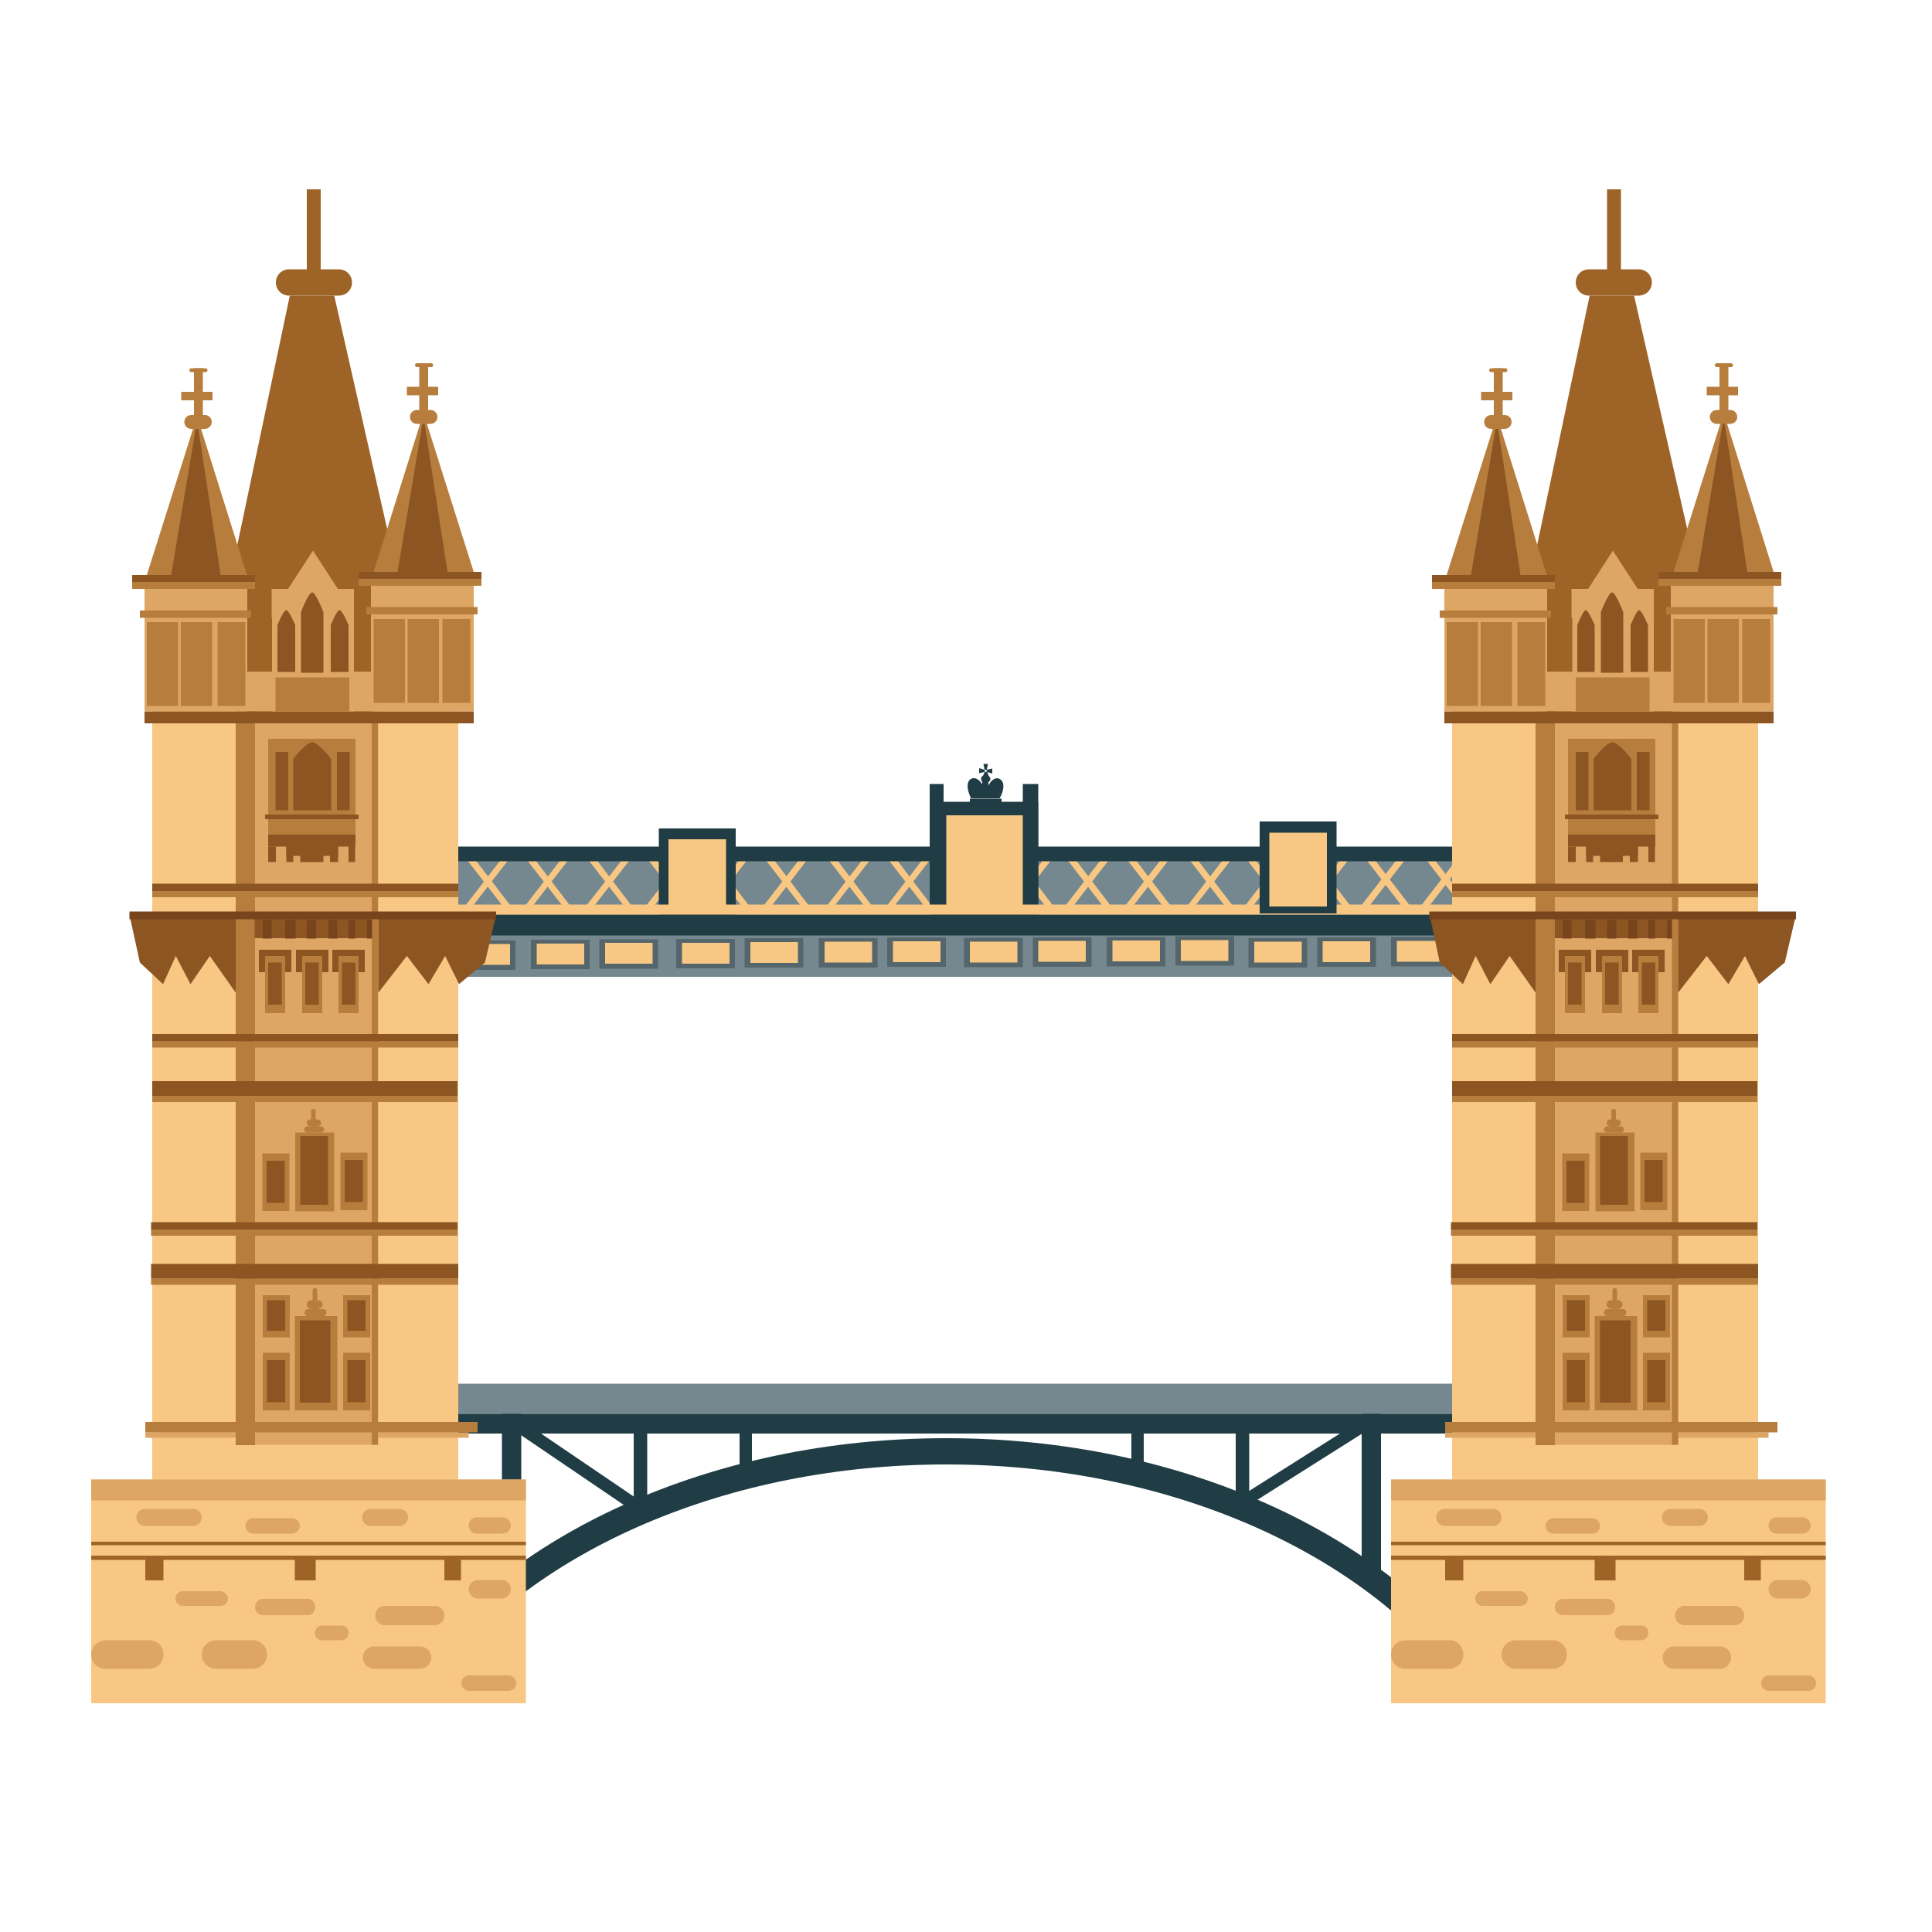 <?xml version="1.0" encoding="utf-8"?>
<!-- Generator: Adobe Illustrator 19.0.0, SVG Export Plug-In . SVG Version: 6.00 Build 0)  -->
<svg version="1.1" id="Layer_1" xmlns="http://www.w3.org/2000/svg" xmlns:xlink="http://www.w3.org/1999/xlink" x="0px" y="0px"
	 viewBox="0 0 500 500" style="enable-background:new 0 0 500 500;" xml:space="preserve">
<style type="text/css">
	.st0{fill:#76888F;}
	.st1{fill:#203C44;}
	.st2{fill:#54666C;}
	.st3{fill:#F8C783;}
	.st4{fill:#9E6327;}
	.st5{fill:#DDA665;}
	.st6{fill:#B77D3D;}
	.st7{fill:#8C5522;}
	.st8{fill:#77441B;}
</style>
<rect id="XMLID_355_" x="117.1" y="358.1" class="st0" width="270.1" height="7.8"/>
<g id="XMLID_753_">
	<rect id="XMLID_354_" x="113.6" y="365.9" class="st1" width="264.9" height="5.1"/>
	<path id="XMLID_353_" class="st1" d="M113.2,433.9c25.4-32.7,74.9-54.9,131.7-54.9c56.8,0,106.3,22.2,131.7,54.9h8.3
		c-25.7-36.6-78.8-61.7-140-61.7c-61.2,0-114.3,25.2-140,61.7H113.2z"/>
	<g id="XMLID_759_">
		<rect id="XMLID_352_" x="129.9" y="365.9" class="st1" width="5" height="46"/>
		<rect id="XMLID_351_" x="164" y="371" class="st1" width="3.5" height="17.9"/>
		<rect id="XMLID_350_" x="191.4" y="368.5" class="st1" width="3.2" height="11.5"/>
		<polygon id="XMLID_349_" class="st1" points="165.3,392.1 133.5,370.5 135.3,367.8 167.1,389.4 		"/>
	</g>
	<g id="XMLID_754_">
		<rect id="XMLID_348_" x="352.4" y="365.9" class="st1" width="5" height="42.8"/>
		<rect id="XMLID_347_" x="319.8" y="370.7" class="st1" width="3.5" height="16.6"/>
		<rect id="XMLID_346_" x="292.8" y="368.3" class="st1" width="3.2" height="10.7"/>
		<polygon id="XMLID_345_" class="st1" points="322,390.3 353.8,370.2 352,367.7 320.2,387.8 		"/>
	</g>
</g>
<g id="XMLID_639_">
	<g id="XMLID_709_">
		<rect id="XMLID_344_" x="114.9" y="241.3" class="st0" width="265.8" height="11.5"/>
		<rect id="XMLID_343_" x="118.2" y="243.4" class="st2" width="15.2" height="7.6"/>
		<rect id="XMLID_342_" x="119.7" y="244.3" class="st3" width="12.3" height="5.4"/>
		<g id="XMLID_747_">
			<rect id="XMLID_341_" x="137.4" y="243.2" class="st2" width="15.2" height="7.6"/>
			<rect id="XMLID_340_" x="138.9" y="244.2" class="st3" width="12.3" height="5.4"/>
		</g>
		<g id="XMLID_744_">
			<rect id="XMLID_339_" x="155.1" y="243.1" class="st2" width="15.2" height="7.6"/>
			<rect id="XMLID_338_" x="156.6" y="244" class="st3" width="12.3" height="5.4"/>
		</g>
		<g id="XMLID_741_">
			<rect id="XMLID_337_" x="175" y="243" class="st2" width="15.2" height="7.6"/>
			<rect id="XMLID_336_" x="176.5" y="244" class="st3" width="12.3" height="5.4"/>
		</g>
		<g id="XMLID_738_">
			<rect id="XMLID_335_" x="192.7" y="242.8" class="st2" width="15.2" height="7.6"/>
			<rect id="XMLID_334_" x="194.2" y="243.8" class="st3" width="12.3" height="5.4"/>
		</g>
		<g id="XMLID_735_">
			<rect id="XMLID_333_" x="211.9" y="242.8" class="st2" width="15.2" height="7.6"/>
			<rect id="XMLID_332_" x="213.4" y="243.7" class="st3" width="12.3" height="5.4"/>
		</g>
		<g id="XMLID_732_">
			<rect id="XMLID_331_" x="229.6" y="242.6" class="st2" width="15.2" height="7.6"/>
			<rect id="XMLID_330_" x="231.1" y="243.6" class="st3" width="12.3" height="5.4"/>
		</g>
		<g id="XMLID_729_">
			<rect id="XMLID_329_" x="249.5" y="242.7" class="st2" width="15.2" height="7.6"/>
			<rect id="XMLID_328_" x="251" y="243.7" class="st3" width="12.3" height="5.4"/>
		</g>
		<g id="XMLID_726_">
			<rect id="XMLID_327_" x="267.3" y="242.6" class="st2" width="15.2" height="7.6"/>
			<rect id="XMLID_326_" x="268.7" y="243.5" class="st3" width="12.3" height="5.4"/>
		</g>
		<g id="XMLID_723_">
			<rect id="XMLID_325_" x="286.4" y="242.5" class="st2" width="15.2" height="7.6"/>
			<rect id="XMLID_324_" x="287.9" y="243.4" class="st3" width="12.3" height="5.4"/>
		</g>
		<g id="XMLID_720_">
			<rect id="XMLID_323_" x="304.2" y="242.3" class="st2" width="15.2" height="7.6"/>
			<rect id="XMLID_322_" x="305.6" y="243.3" class="st3" width="12.3" height="5.4"/>
		</g>
		<g id="XMLID_717_">
			<rect id="XMLID_321_" x="323.1" y="242.8" class="st2" width="15.2" height="7.6"/>
			<rect id="XMLID_320_" x="324.6" y="243.7" class="st3" width="12.3" height="5.4"/>
		</g>
		<g id="XMLID_714_">
			<rect id="XMLID_319_" x="340.9" y="242.6" class="st2" width="15.2" height="7.6"/>
			<rect id="XMLID_318_" x="342.3" y="243.6" class="st3" width="12.3" height="5.4"/>
		</g>
		<g id="XMLID_711_">
			<rect id="XMLID_317_" x="360" y="242.5" class="st2" width="15.2" height="7.6"/>
			<rect id="XMLID_316_" x="361.5" y="243.5" class="st3" width="12.3" height="5.4"/>
		</g>
		<rect id="XMLID_315_" x="116.3" y="236.2" class="st1" width="270.4" height="5.9"/>
	</g>
	<rect id="XMLID_314_" x="114.9" y="219.4" class="st0" width="267.1" height="17.3"/>
	<g id="XMLID_705_">
		<polygon id="XMLID_313_" class="st3" points="131.2,235.9 119.9,221.3 121.3,220.3 132.6,235 		"/>
		<polygon id="XMLID_312_" class="st3" points="121.1,236.1 132.7,221.1 131.4,220.2 119.8,235.2 		"/>
	</g>
	<g id="XMLID_702_">
		<polygon id="XMLID_311_" class="st3" points="146.7,235.9 135.4,221.3 136.8,220.3 148,235 		"/>
		<polygon id="XMLID_310_" class="st3" points="136.6,236.1 148.2,221.1 146.9,220.2 135.3,235.2 		"/>
	</g>
	<g id="XMLID_699_">
		<polygon id="XMLID_309_" class="st3" points="162.6,235.9 151.3,221.3 152.7,220.3 163.9,235 		"/>
		<polygon id="XMLID_308_" class="st3" points="152.5,236.1 164.1,221.1 162.8,220.2 151.1,235.2 		"/>
	</g>
	<g id="XMLID_696_">
		<polygon id="XMLID_307_" class="st3" points="178,235.9 166.8,221.3 168.2,220.3 179.4,235 		"/>
		<polygon id="XMLID_306_" class="st3" points="168,236.1 179.6,221.1 178.2,220.2 166.6,235.2 		"/>
	</g>
	<g id="XMLID_693_">
		<polygon id="XMLID_305_" class="st3" points="193,235.9 181.7,221.3 183.1,220.3 194.3,235 		"/>
		<polygon id="XMLID_304_" class="st3" points="182.9,236.1 194.5,221.1 193.2,220.2 181.5,235.2 		"/>
	</g>
	<g id="XMLID_690_">
		<polygon id="XMLID_303_" class="st3" points="208.4,235.9 197.2,221.3 198.6,220.3 209.8,235 		"/>
		<polygon id="XMLID_302_" class="st3" points="198.4,236.1 210,221.1 208.6,220.2 197,235.2 		"/>
	</g>
	<g id="XMLID_687_">
		<polygon id="XMLID_301_" class="st3" points="224.8,235.9 213.5,221.3 214.9,220.3 226.1,235 		"/>
		<polygon id="XMLID_300_" class="st3" points="214.7,236.1 226.3,221.1 225,220.2 213.4,235.2 		"/>
	</g>
	<g id="XMLID_684_">
		<polygon id="XMLID_299_" class="st3" points="240.3,235.9 229,221.3 230.4,220.3 241.6,235 		"/>
		<polygon id="XMLID_298_" class="st3" points="230.2,236.1 241.8,221.1 240.5,220.2 228.9,235.2 		"/>
	</g>
	<g id="XMLID_681_">
		<polygon id="XMLID_297_" class="st3" points="256.1,235.9 244.9,221.3 246.3,220.3 257.5,235 		"/>
		<polygon id="XMLID_296_" class="st3" points="246.1,236.1 257.7,221.1 256.3,220.2 244.7,235.2 		"/>
	</g>
	<g id="XMLID_678_">
		<polygon id="XMLID_295_" class="st3" points="271.6,235.9 260.4,221.3 261.8,220.3 273,235 		"/>
		<polygon id="XMLID_294_" class="st3" points="261.6,236.1 273.2,221.1 271.8,220.2 260.2,235.2 		"/>
	</g>
	<g id="XMLID_675_">
		<polygon id="XMLID_293_" class="st3" points="286.5,235.9 275.3,221.3 276.7,220.3 287.9,235 		"/>
		<polygon id="XMLID_292_" class="st3" points="276.5,236.1 288.1,221.1 286.7,220.2 275.1,235.2 		"/>
	</g>
	<g id="XMLID_672_">
		<polygon id="XMLID_291_" class="st3" points="302,235.9 290.8,221.3 292.2,220.3 303.4,235 		"/>
		<polygon id="XMLID_290_" class="st3" points="292,236.1 303.6,221.1 302.2,220.2 290.6,235.2 		"/>
	</g>
	<g id="XMLID_669_">
		<polygon id="XMLID_289_" class="st3" points="318.1,235.9 306.9,221.3 308.2,220.3 319.5,235 		"/>
		<polygon id="XMLID_288_" class="st3" points="308,236.1 319.7,221.1 318.3,220.2 306.7,235.2 		"/>
	</g>
	<g id="XMLID_666_">
		<polygon id="XMLID_287_" class="st3" points="333,235.9 321.8,221.3 323.2,220.3 334.4,235 		"/>
		<polygon id="XMLID_286_" class="st3" points="323,236.1 334.6,221.1 333.2,220.2 321.6,235.2 		"/>
	</g>
	<g id="XMLID_663_">
		<polygon id="XMLID_285_" class="st3" points="348.5,235.9 337.3,221.3 338.7,220.3 349.9,235 		"/>
		<polygon id="XMLID_284_" class="st3" points="338.4,236.1 350.1,221.1 348.7,220.2 337.1,235.2 		"/>
	</g>
	<g id="XMLID_660_">
		<polygon id="XMLID_283_" class="st3" points="363.5,235.4 352.3,220.8 353.7,219.8 364.9,234.4 		"/>
		<polygon id="XMLID_282_" class="st3" points="353.5,235.6 365.1,220.6 363.7,219.6 352.1,234.6 		"/>
	</g>
	<g id="XMLID_657_">
		<polygon id="XMLID_281_" class="st3" points="379,235.4 367.8,220.8 369.2,219.8 380.4,234.4 		"/>
		<polygon id="XMLID_280_" class="st3" points="369,235.6 380.6,220.6 379.2,219.6 367.6,234.6 		"/>
	</g>
	<rect id="XMLID_279_" x="170.5" y="214.4" class="st1" width="19.9" height="23.8"/>
	<rect id="XMLID_278_" x="113.4" y="219.1" class="st1" width="268.6" height="3.8"/>
	<rect id="XMLID_277_" x="173" y="217.2" class="st3" width="14.9" height="19.1"/>
	<rect id="XMLID_276_" x="240.6" y="207.5" class="st1" width="28.1" height="29.6"/>
	<rect id="XMLID_275_" x="240.6" y="202.9" class="st1" width="3.6" height="33.8"/>
	<rect id="XMLID_274_" x="264.7" y="202.9" class="st1" width="4" height="33.2"/>
	<g id="XMLID_644_">
		<rect id="XMLID_273_" x="251" y="206.7" class="st1" width="8.2" height="1.2"/>
		<path id="XMLID_272_" class="st1" d="M259.2,202c-0.9-1.1-2.4-0.6-3.3,1.1c0,0-0.1,0.1-0.1,0.1v-2h-1.6v1.8
			c-0.9-1.6-2.4-2.1-3.3-1.1c-0.9,1-0.4,3.1,0.4,4.7h2.9h0.6h0.4h0.5h3C259.6,205.1,260.1,203,259.2,202z"/>
		<path id="XMLID_271_" class="st1" d="M256.3,201.6c0,0.5-0.5,1-1.2,1c-0.7,0-1.2-0.4-1.2-1s0.5-1,1.2-1
			C255.7,200.6,256.3,201,256.3,201.6z"/>
		<path id="XMLID_645_" class="st1" d="M255.5,199.8l1.3,0.4v-1.3l-1.3,0.3c0,0-0.1-0.1-0.1-0.1l0.3-1.4h-1.2l0.3,1.4
			c0,0-0.1,0-0.1,0.1l-1.3-0.4l0,1.3l1.3-0.3c0,0,0.1,0.1,0.1,0.1l-0.6,1.3h1.8L255.5,199.8C255.4,199.8,255.4,199.8,255.5,199.8z
			 M255.1,199.8c-0.2,0-0.3-0.1-0.3-0.3c0-0.2,0.1-0.3,0.3-0.3c0.2,0,0.3,0.1,0.3,0.3C255.4,199.7,255.2,199.8,255.1,199.8z"/>
	</g>
	<rect id="XMLID_268_" x="114.9" y="234.1" class="st3" width="269.3" height="2.6"/>
	<rect id="XMLID_267_" x="326" y="212.6" class="st1" width="19.9" height="23.8"/>
	<rect id="XMLID_266_" x="328.5" y="215.5" class="st3" width="14.9" height="19.1"/>
	<rect id="XMLID_265_" x="244.9" y="211" class="st3" width="19.8" height="23.3"/>
</g>
<g id="XMLID_498_">
	<polygon id="XMLID_264_" class="st4" points="54.5,173.9 75,76.5 86.5,76.5 108.9,175.3 54.5,175.3 	"/>
	<g id="XMLID_519_">
		<rect id="XMLID_263_" x="39.4" y="173.9" class="st3" width="79.2" height="266.9"/>
		<rect id="XMLID_262_" x="23.6" y="382.9" class="st3" width="112.5" height="57.9"/>
		<rect id="XMLID_261_" x="23.6" y="382.9" class="st5" width="112.5" height="5.4"/>
		<rect id="XMLID_260_" x="61" y="173.9" class="st5" width="36.9" height="200"/>
		<rect id="XMLID_259_" x="37.6" y="370.7" class="st5" width="83.7" height="1.4"/>
		<rect id="XMLID_258_" x="37.6" y="368" class="st6" width="86" height="2.7"/>
		<rect id="XMLID_257_" x="61" y="184.1" class="st6" width="5" height="189.9"/>
		<rect id="XMLID_256_" x="68" y="335.2" class="st6" width="7" height="10.9"/>
		<rect id="XMLID_255_" x="69.1" y="336.5" class="st7" width="4.7" height="7.9"/>
		<rect id="XMLID_254_" x="88.8" y="335.2" class="st6" width="7" height="10.9"/>
		<rect id="XMLID_253_" x="89.9" y="336.5" class="st7" width="4.7" height="7.9"/>
		<rect id="XMLID_252_" x="68" y="350.1" class="st6" width="7" height="14.9"/>
		<rect id="XMLID_251_" x="69.1" y="352" class="st7" width="4.7" height="10.9"/>
		<rect id="XMLID_250_" x="88.8" y="350.1" class="st6" width="7" height="14.9"/>
		<rect id="XMLID_249_" x="89.9" y="352" class="st7" width="4.7" height="10.9"/>
		<rect id="XMLID_248_" x="39.1" y="330.9" class="st6" width="79.5" height="1.6"/>
		<rect id="XMLID_247_" x="39.1" y="318.2" class="st6" width="79.3" height="1.6"/>
		<rect id="XMLID_246_" x="96.2" y="173.9" class="st6" width="1.6" height="200"/>
		<rect id="XMLID_245_" x="39.1" y="327.1" class="st7" width="79.5" height="3.8"/>
		<rect id="XMLID_244_" x="39.1" y="316.3" class="st7" width="79.3" height="1.9"/>
		<rect id="XMLID_243_" x="39.4" y="283.6" class="st6" width="79" height="1.6"/>
		<rect id="XMLID_242_" x="39.4" y="269.5" class="st6" width="79.2" height="1.6"/>
		<rect id="XMLID_241_" x="39.4" y="279.8" class="st7" width="79" height="3.8"/>
		<rect id="XMLID_240_" x="39.4" y="267.6" class="st7" width="79.2" height="1.9"/>
		<g id="XMLID_608_">
			<rect id="XMLID_239_" x="76.3" y="340.6" class="st6" width="11" height="24.4"/>
			<rect id="XMLID_238_" x="77.6" y="341.7" class="st7" width="7.9" height="21.3"/>
			<path id="XMLID_237_" class="st6" d="M84.5,339.7c0,0.5-0.4,0.9-0.9,0.9h-3.9c-0.5,0-0.9-0.4-0.9-0.9l0,0c0-0.5,0.4-0.9,0.9-0.9
				h3.9C84,338.7,84.5,339.1,84.5,339.7L84.5,339.7z"/>
			<path id="XMLID_236_" class="st6" d="M82.1,339.2c0,0.3-0.3,0.6-0.6,0.6l0,0c-0.3,0-0.6-0.3-0.6-0.6v-5.3c0-0.3,0.3-0.6,0.6-0.6
				l0,0c0.3,0,0.6,0.3,0.6,0.6V339.2z"/>
			<path id="XMLID_235_" class="st6" d="M83.5,337.6c0,0.6-0.5,1.1-1.1,1.1h-1.9c-0.6,0-1.1-0.5-1.1-1.1l0,0c0-0.6,0.5-1.1,1.1-1.1
				h1.9C83,336.5,83.5,337,83.5,337.6L83.5,337.6z"/>
		</g>
		<g id="XMLID_602_">
			<rect id="XMLID_234_" x="76.4" y="293.1" class="st6" width="10.1" height="20.4"/>
			<rect id="XMLID_233_" x="77.7" y="294" class="st7" width="7.2" height="17.8"/>
			<path id="XMLID_232_" class="st6" d="M83.9,292.3c0,0.4-0.4,0.8-0.8,0.8h-3.6c-0.5,0-0.8-0.4-0.8-0.8l0,0c0-0.4,0.4-0.8,0.8-0.8
				h3.6C83.5,291.5,83.9,291.8,83.9,292.3L83.9,292.3z"/>
			<path id="XMLID_231_" class="st6" d="M81.7,291.9c0,0.3-0.2,0.5-0.6,0.5l0,0c-0.3,0-0.6-0.2-0.6-0.5v-4.4c0-0.3,0.2-0.5,0.6-0.5
				l0,0c0.3,0,0.6,0.2,0.6,0.5V291.9z"/>
			<path id="XMLID_230_" class="st6" d="M83.1,290.6c0,0.5-0.4,0.9-1,0.9h-1.7c-0.6,0-1-0.4-1-0.9l0,0c0-0.5,0.4-0.9,1-0.9h1.7
				C82.6,289.7,83.1,290.1,83.1,290.6L83.1,290.6z"/>
		</g>
		<rect id="XMLID_229_" x="67.9" y="298.5" class="st6" width="7" height="14.9"/>
		<rect id="XMLID_228_" x="69" y="300.4" class="st7" width="4.7" height="10.9"/>
		<rect id="XMLID_227_" x="88.1" y="298.3" class="st6" width="7" height="14.9"/>
		<rect id="XMLID_226_" x="89.2" y="300.2" class="st7" width="4.7" height="10.9"/>
		<g id="XMLID_592_">
			<rect id="XMLID_225_" x="68.6" y="247.3" class="st6" width="5.2" height="14.9"/>
			<rect id="XMLID_224_" x="69.4" y="249.1" class="st7" width="3.5" height="10.9"/>
			<rect id="XMLID_223_" x="67" y="245.8" class="st7" width="8.4" height="1.6"/>
			<rect id="XMLID_222_" x="67" y="245.8" class="st7" width="1.6" height="5.8"/>
			<rect id="XMLID_221_" x="73.8" y="245.8" class="st7" width="1.6" height="5.8"/>
		</g>
		<g id="XMLID_586_">
			<rect id="XMLID_220_" x="78.2" y="247.3" class="st6" width="5.2" height="14.9"/>
			<rect id="XMLID_219_" x="79" y="249.1" class="st7" width="3.5" height="10.9"/>
			<rect id="XMLID_218_" x="76.6" y="245.8" class="st7" width="8.4" height="1.6"/>
			<rect id="XMLID_217_" x="76.6" y="245.8" class="st7" width="1.6" height="5.8"/>
			<rect id="XMLID_216_" x="83.4" y="245.8" class="st7" width="1.6" height="5.8"/>
		</g>
		<g id="XMLID_580_">
			<rect id="XMLID_215_" x="87.6" y="247.3" class="st6" width="5.2" height="14.9"/>
			<rect id="XMLID_214_" x="88.5" y="249.1" class="st7" width="3.5" height="10.9"/>
			<rect id="XMLID_213_" x="86" y="245.8" class="st7" width="8.4" height="1.6"/>
			<rect id="XMLID_212_" x="86" y="245.8" class="st7" width="1.6" height="5.8"/>
			<rect id="XMLID_211_" x="92.8" y="245.8" class="st7" width="1.6" height="5.8"/>
		</g>
		<polygon id="XMLID_210_" class="st7" points="61,247.4 61,256.9 54.3,247.4 49.3,254.7 45.5,247.4 42.2,254.7 36.2,249.1 
			33.6,237.2 61,237.2 		"/>
		<polygon id="XMLID_209_" class="st7" points="97.9,247.4 97.9,256.9 105.3,247.4 110.9,254.7 115.2,247.4 118.8,254.7 
			125.5,249.1 128.3,237.2 97.9,237.2 		"/>
		<rect id="XMLID_208_" x="65.9" y="237.2" class="st7" width="30.3" height="5.6"/>
		<rect id="XMLID_207_" x="33.5" y="235.9" class="st8" width="94.9" height="2"/>
		<rect id="XMLID_206_" x="68" y="238.1" class="st8" width="2.3" height="4.8"/>
		<rect id="XMLID_205_" x="73.8" y="238.1" class="st8" width="2.7" height="4.8"/>
		<rect id="XMLID_204_" x="79.4" y="238.1" class="st8" width="2.4" height="4.8"/>
		<rect id="XMLID_203_" x="85" y="238.1" class="st8" width="2.3" height="4.8"/>
		<rect id="XMLID_202_" x="90.2" y="238.1" class="st8" width="1.7" height="4.8"/>
		<rect id="XMLID_201_" x="95" y="238.1" class="st8" width="1.3" height="4.8"/>
		<rect id="XMLID_200_" x="39.4" y="230.6" class="st6" width="79.2" height="1.6"/>
		<rect id="XMLID_199_" x="39.4" y="228.7" class="st7" width="79.2" height="1.9"/>
		<rect id="XMLID_198_" x="69.4" y="191.2" class="st6" width="22.6" height="27.8"/>
		<rect id="XMLID_197_" x="69.4" y="216" class="st7" width="22.6" height="3.1"/>
		<g id="XMLID_561_">
			<rect id="XMLID_196_" x="74.1" y="217.5" class="st7" width="13.4" height="4"/>
			<rect id="XMLID_195_" x="74.1" y="217.5" class="st7" width="1.8" height="5.6"/>
			<rect id="XMLID_194_" x="77.7" y="218.7" class="st7" width="6" height="4.4"/>
			<rect id="XMLID_193_" x="85.4" y="217.5" class="st7" width="2.1" height="5.6"/>
		</g>
		<rect id="XMLID_192_" x="68.6" y="210.8" class="st7" width="24.2" height="1.2"/>
		<rect id="XMLID_191_" x="69.4" y="219.1" class="st7" width="2" height="4"/>
		<rect id="XMLID_190_" x="90.2" y="218.7" class="st7" width="1.7" height="4.4"/>
		<rect id="XMLID_189_" x="71.3" y="194.6" class="st7" width="3.3" height="15.1"/>
		<rect id="XMLID_188_" x="87.2" y="194.6" class="st7" width="3.3" height="15.1"/>
		<path id="XMLID_187_" class="st7" d="M85.6,209.7h-9.7v-13.3c0,0,3.3-4.3,4.9-4.3c1.6,0,4.9,4.3,4.9,4.3V209.7z"/>
		<rect id="XMLID_186_" x="37.4" y="184.1" class="st7" width="85.2" height="3.1"/>
		<rect id="XMLID_185_" x="96.2" y="152.4" class="st5" width="22.1" height="31.7"/>
		<polygon id="XMLID_184_" class="st5" points="91.6,184.1 70.4,184.1 70.4,158.8 81,142.5 91.6,158.8 		"/>
		<rect id="XMLID_183_" x="70.3" y="152.4" class="st5" width="21.3" height="7.5"/>
		<path id="XMLID_182_" class="st7" d="M83.7,174.1h-5.8v-15.7c0,0,1.9-5.1,2.9-5.1c0.9,0,2.9,5.1,2.9,5.1V174.1z"/>
		<path id="XMLID_181_" class="st7" d="M90.1,173.9h-4.5v-12.1c0,0,1.5-3.9,2.3-3.9c0.7,0,2.3,3.9,2.3,3.9V173.9z"/>
		<path id="XMLID_180_" class="st7" d="M76.3,173.9h-4.5v-12.1c0,0,1.5-3.9,2.3-3.9c0.7,0,2.3,3.9,2.3,3.9V173.9z"/>
		<rect id="XMLID_179_" x="71.3" y="175.3" class="st6" width="19.1" height="8.8"/>
		<rect id="XMLID_178_" x="96" y="151.5" class="st5" width="26.6" height="32.6"/>
		<rect id="XMLID_177_" x="94.8" y="157.1" class="st6" width="28.8" height="1.9"/>
		<rect id="XMLID_176_" x="92.8" y="148" class="st6" width="31.8" height="3.6"/>
		<polygon id="XMLID_175_" class="st6" points="96.7,148 109.6,106.9 122.6,148 		"/>
		<rect id="XMLID_174_" x="92.8" y="148" class="st7" width="31.8" height="1.8"/>
		<polygon id="XMLID_173_" class="st7" points="102.9,148 109.6,107.9 115.8,148 		"/>
		<rect id="XMLID_172_" x="105.5" y="160.2" class="st6" width="8.1" height="21.7"/>
		<rect id="XMLID_171_" x="96.7" y="160.2" class="st6" width="8.1" height="21.7"/>
		<rect id="XMLID_170_" x="114.5" y="160.2" class="st6" width="7.2" height="21.7"/>
		<path id="XMLID_169_" class="st6" d="M113.2,107.9c0,1-0.8,1.8-1.8,1.8h-3.5c-1,0-1.8-0.8-1.8-1.8l0,0c0-1,0.8-1.8,1.8-1.8h3.5
			C112.4,106.1,113.2,106.9,113.2,107.9L113.2,107.9z"/>
		<rect id="XMLID_168_" x="108.5" y="94" class="st6" width="2.3" height="14.1"/>
		<rect id="XMLID_167_" x="105.3" y="100.1" class="st6" width="8.1" height="2.2"/>
		<path id="XMLID_166_" class="st6" d="M112.1,94.5c0,0.3-0.2,0.5-0.5,0.5h-3.7c-0.3,0-0.5-0.2-0.5-0.5l0,0c0-0.3,0.2-0.5,0.5-0.5
			h3.7C111.8,94,112.1,94.2,112.1,94.5L112.1,94.5z"/>
		<rect id="XMLID_165_" x="37.4" y="152.4" class="st5" width="26.6" height="31.7"/>
		<rect id="XMLID_164_" x="36.2" y="158" class="st6" width="28.8" height="1.9"/>
		<rect id="XMLID_163_" x="34.2" y="148.8" class="st6" width="31.8" height="3.6"/>
		<polygon id="XMLID_162_" class="st6" points="38,148.8 51,107.7 63.9,148.8 		"/>
		<rect id="XMLID_161_" x="34.2" y="148.8" class="st7" width="31.8" height="1.8"/>
		<polygon id="XMLID_160_" class="st7" points="44.3,148.8 51,108.8 57.1,148.8 		"/>
		<rect id="XMLID_159_" x="46.8" y="161" class="st6" width="8.1" height="21.7"/>
		<rect id="XMLID_158_" x="38" y="161" class="st6" width="8.1" height="21.7"/>
		<rect id="XMLID_157_" x="56.3" y="161" class="st6" width="7.2" height="21.7"/>
		<g id="XMLID_520_">
			<path id="XMLID_156_" class="st6" d="M54.8,109.2c0,1-0.8,1.8-1.8,1.8h-3.5c-1,0-1.8-0.8-1.8-1.8l0,0c0-1,0.8-1.8,1.8-1.8H53
				C54,107.4,54.8,108.2,54.8,109.2L54.8,109.2z"/>
			<rect id="XMLID_155_" x="50.2" y="95.3" class="st6" width="2.3" height="14.1"/>
			<rect id="XMLID_154_" x="46.9" y="101.4" class="st6" width="8.1" height="2.2"/>
			<path id="XMLID_153_" class="st6" d="M53.7,95.8c0,0.3-0.2,0.5-0.5,0.5h-3.7c-0.3,0-0.5-0.2-0.5-0.5l0,0c0-0.3,0.2-0.5,0.5-0.5
				h3.7C53.5,95.3,53.7,95.5,53.7,95.8L53.7,95.8z"/>
		</g>
	</g>
	<path id="XMLID_152_" class="st4" d="M91.1,73.1c0,1.9-1.5,3.4-3.4,3.4H74.8c-1.9,0-3.4-1.5-3.4-3.4l0,0c0-1.9,1.5-3.4,3.4-3.4
		h12.9C89.6,69.7,91.1,71.2,91.1,73.1L91.1,73.1z"/>
	<rect id="XMLID_151_" x="79.4" y="49" class="st4" width="3.6" height="24.1"/>
	<rect id="XMLID_150_" x="23.6" y="399" class="st4" width="112.5" height="0.9"/>
	<rect id="XMLID_149_" x="23.6" y="402.6" class="st4" width="112.5" height="1.1"/>
	<rect id="XMLID_148_" x="37.6" y="403.2" class="st4" width="4.7" height="5.8"/>
	<rect id="XMLID_147_" x="76.3" y="403.2" class="st4" width="5.4" height="5.8"/>
	<rect id="XMLID_146_" x="115" y="403.2" class="st4" width="4.3" height="5.8"/>
	<path id="XMLID_145_" class="st5" d="M42.3,428.2c0,2.1-1.7,3.7-3.7,3.7H27.3c-2.1,0-3.7-1.7-3.7-3.7l0,0c0-2.1,1.7-3.7,3.7-3.7
		h11.3C40.7,424.4,42.3,426.1,42.3,428.2L42.3,428.2z"/>
	<path id="XMLID_144_" class="st5" d="M59,413.7c0,1-0.8,1.9-1.9,1.9h-9.8c-1,0-1.9-0.8-1.9-1.9l0,0c0-1,0.8-1.9,1.9-1.9h9.8
		C58.1,411.9,59,412.7,59,413.7L59,413.7z"/>
	<path id="XMLID_143_" class="st5" d="M69.1,428.2c0,2.1-1.7,3.7-3.7,3.7h-9.5c-2,0-3.7-1.7-3.7-3.7l0,0c0-2.1,1.7-3.7,3.7-3.7h9.5
		C67.4,424.4,69.1,426.1,69.1,428.2L69.1,428.2z"/>
	<path id="XMLID_142_" class="st5" d="M81.6,415.9c0,1.2-0.9,2.1-2.1,2.1H68.1c-1.2,0-2.1-0.9-2.1-2.1l0,0c0-1.2,0.9-2.1,2.1-2.1
		h11.4C80.6,413.7,81.6,414.7,81.6,415.9L81.6,415.9z"/>
	<path id="XMLID_141_" class="st5" d="M77.6,394.9c0,1.1-0.9,2-2,2H65.5c-1.1,0-2-0.9-2-2l0,0c0-1.1,0.9-2,2-2h10.1
		C76.7,392.9,77.6,393.8,77.6,394.9L77.6,394.9z"/>
	<path id="XMLID_140_" class="st5" d="M52.2,392.7c0,1.2-1,2.2-2.2,2.2H37.5c-1.2,0-2.2-1-2.2-2.2l0,0c0-1.2,1-2.2,2.2-2.2H50
		C51.2,390.5,52.2,391.5,52.2,392.7L52.2,392.7z"/>
	<path id="XMLID_139_" class="st5" d="M111.6,429c0,1.6-1.3,2.9-2.9,2.9H96.8c-1.6,0-2.9-1.3-2.9-2.9l0,0c0-1.6,1.3-2.9,2.9-2.9
		h11.9C110.3,426.1,111.6,427.4,111.6,429L111.6,429z"/>
	<path id="XMLID_138_" class="st5" d="M105.6,392.7c0,1.2-1,2.2-2.2,2.2h-7.5c-1.2,0-2.2-1-2.2-2.2l0,0c0-1.2,1-2.2,2.2-2.2h7.5
		C104.6,390.5,105.6,391.5,105.6,392.7L105.6,392.7z"/>
	<path id="XMLID_137_" class="st5" d="M115,418.1c0,1.4-1.1,2.5-2.5,2.5H99.6c-1.4,0-2.5-1.1-2.5-2.5l0,0c0-1.4,1.1-2.5,2.5-2.5
		h12.9C113.9,415.6,115,416.7,115,418.1L115,418.1z"/>
	<path id="XMLID_136_" class="st5" d="M90.2,422.6c0,1-0.8,1.9-1.9,1.9h-4.9c-1,0-1.9-0.8-1.9-1.9l0,0c0-1,0.8-1.9,1.9-1.9h4.9
		C89.4,420.7,90.2,421.5,90.2,422.6L90.2,422.6z"/>
	<path id="XMLID_135_" class="st5" d="M133.6,435.6c0,1.1-0.9,2-2,2h-10.2c-1.1,0-2-0.9-2-2l0,0c0-1.1,0.9-2,2-2h10.2
		C132.7,433.6,133.6,434.5,133.6,435.6L133.6,435.6z"/>
	<path id="XMLID_134_" class="st5" d="M132.2,411.3c0,1.3-1.1,2.4-2.4,2.4h-6.1c-1.3,0-2.4-1.1-2.4-2.4l0,0c0-1.3,1.1-2.4,2.4-2.4
		h6.1C131.2,408.9,132.2,410,132.2,411.3L132.2,411.3z"/>
	<path id="XMLID_133_" class="st5" d="M132.2,394.8c0,1.2-0.9,2.1-2.1,2.1h-6.7c-1.2,0-2.1-0.9-2.1-2.1l0,0c0-1.2,0.9-2.1,2.1-2.1
		h6.7C131.3,392.7,132.2,393.6,132.2,394.8L132.2,394.8z"/>
</g>
<g id="XMLID_357_">
	<polygon id="XMLID_132_" class="st4" points="390.9,173.9 411.4,76.5 422.9,76.5 445.4,175.3 390.9,175.3 	"/>
	<g id="XMLID_378_">
		<rect id="XMLID_131_" x="375.8" y="173.9" class="st3" width="79.2" height="266.9"/>
		<rect id="XMLID_130_" x="360" y="382.9" class="st3" width="112.5" height="57.9"/>
		<rect id="XMLID_129_" x="360" y="382.9" class="st5" width="112.5" height="5.4"/>
		<rect id="XMLID_128_" x="397.4" y="173.9" class="st5" width="36.9" height="200"/>
		<rect id="XMLID_127_" x="374" y="370.7" class="st5" width="83.7" height="1.4"/>
		<rect id="XMLID_126_" x="374" y="368" class="st6" width="86" height="2.7"/>
		<rect id="XMLID_125_" x="397.4" y="184.1" class="st6" width="5" height="189.9"/>
		<rect id="XMLID_124_" x="404.4" y="335.2" class="st6" width="7" height="10.9"/>
		<rect id="XMLID_123_" x="405.5" y="336.5" class="st7" width="4.7" height="7.9"/>
		<rect id="XMLID_122_" x="425.2" y="335.2" class="st6" width="7" height="10.9"/>
		<rect id="XMLID_121_" x="426.3" y="336.5" class="st7" width="4.7" height="7.9"/>
		<rect id="XMLID_120_" x="404.4" y="350.1" class="st6" width="7" height="14.9"/>
		<rect id="XMLID_119_" x="405.5" y="352" class="st7" width="4.7" height="10.9"/>
		<rect id="XMLID_118_" x="425.2" y="350.1" class="st6" width="7" height="14.9"/>
		<rect id="XMLID_117_" x="426.3" y="352" class="st7" width="4.7" height="10.9"/>
		<rect id="XMLID_116_" x="375.5" y="330.9" class="st6" width="79.5" height="1.6"/>
		<rect id="XMLID_115_" x="375.5" y="318.2" class="st6" width="79.3" height="1.6"/>
		<rect id="XMLID_114_" x="432.7" y="173.9" class="st6" width="1.6" height="200"/>
		<rect id="XMLID_113_" x="375.5" y="327.1" class="st7" width="79.5" height="3.8"/>
		<rect id="XMLID_112_" x="375.5" y="316.3" class="st7" width="79.3" height="1.9"/>
		<rect id="XMLID_111_" x="375.8" y="283.6" class="st6" width="79" height="1.6"/>
		<rect id="XMLID_110_" x="375.8" y="269.5" class="st6" width="79.2" height="1.6"/>
		<rect id="XMLID_109_" x="375.8" y="279.8" class="st7" width="79" height="3.8"/>
		<rect id="XMLID_108_" x="375.8" y="267.6" class="st7" width="79.2" height="1.9"/>
		<g id="XMLID_467_">
			<rect id="XMLID_107_" x="412.7" y="340.6" class="st6" width="11" height="24.4"/>
			<rect id="XMLID_106_" x="414.1" y="341.7" class="st7" width="7.9" height="21.3"/>
			<path id="XMLID_105_" class="st6" d="M420.9,339.7c0,0.5-0.4,0.9-0.9,0.9H416c-0.5,0-0.9-0.4-0.9-0.9l0,0c0-0.5,0.4-0.9,0.9-0.9
				h3.9C420.4,338.7,420.9,339.1,420.9,339.7L420.9,339.7z"/>
			<path id="XMLID_104_" class="st6" d="M418.5,339.2c0,0.3-0.3,0.6-0.6,0.6l0,0c-0.3,0-0.6-0.3-0.6-0.6v-5.3c0-0.3,0.3-0.6,0.6-0.6
				l0,0c0.3,0,0.6,0.3,0.6,0.6V339.2z"/>
			<path id="XMLID_103_" class="st6" d="M419.9,337.6c0,0.6-0.5,1.1-1.1,1.1h-1.9c-0.6,0-1.1-0.5-1.1-1.1l0,0c0-0.6,0.5-1.1,1.1-1.1
				h1.9C419.4,336.5,419.9,337,419.9,337.6L419.9,337.6z"/>
		</g>
		<g id="XMLID_461_">
			<rect id="XMLID_102_" x="412.9" y="293.1" class="st6" width="10.1" height="20.4"/>
			<rect id="XMLID_101_" x="414.1" y="294" class="st7" width="7.2" height="17.8"/>
			<path id="XMLID_100_" class="st6" d="M420.3,292.3c0,0.4-0.4,0.8-0.8,0.8h-3.6c-0.5,0-0.8-0.4-0.8-0.8l0,0c0-0.4,0.4-0.8,0.8-0.8
				h3.6C419.9,291.5,420.3,291.8,420.3,292.3L420.3,292.3z"/>
			<path id="XMLID_99_" class="st6" d="M418.2,291.9c0,0.3-0.3,0.5-0.6,0.5l0,0c-0.3,0-0.6-0.2-0.6-0.5v-4.4c0-0.3,0.2-0.5,0.6-0.5
				l0,0c0.3,0,0.6,0.2,0.6,0.5V291.9z"/>
			<path id="XMLID_98_" class="st6" d="M419.5,290.6c0,0.5-0.5,0.9-1,0.9h-1.7c-0.6,0-1-0.4-1-0.9l0,0c0-0.5,0.4-0.9,1-0.9h1.7
				C419,289.7,419.5,290.1,419.5,290.6L419.5,290.6z"/>
		</g>
		<rect id="XMLID_97_" x="404.3" y="298.5" class="st6" width="7" height="14.9"/>
		<rect id="XMLID_96_" x="405.4" y="300.4" class="st7" width="4.7" height="10.9"/>
		<rect id="XMLID_95_" x="424.5" y="298.3" class="st6" width="7" height="14.9"/>
		<rect id="XMLID_94_" x="425.6" y="300.2" class="st7" width="4.7" height="10.9"/>
		<g id="XMLID_451_">
			<rect id="XMLID_93_" x="405" y="247.3" class="st6" width="5.2" height="14.9"/>
			<rect id="XMLID_92_" x="405.8" y="249.1" class="st7" width="3.5" height="10.9"/>
			<rect id="XMLID_91_" x="403.4" y="245.8" class="st7" width="8.4" height="1.6"/>
			<rect id="XMLID_90_" x="403.4" y="245.8" class="st7" width="1.6" height="5.8"/>
			<rect id="XMLID_89_" x="410.2" y="245.8" class="st7" width="1.6" height="5.8"/>
		</g>
		<g id="XMLID_445_">
			<rect id="XMLID_88_" x="414.6" y="247.3" class="st6" width="5.2" height="14.9"/>
			<rect id="XMLID_87_" x="415.4" y="249.1" class="st7" width="3.5" height="10.9"/>
			<rect id="XMLID_86_" x="413" y="245.8" class="st7" width="8.4" height="1.6"/>
			<rect id="XMLID_85_" x="413" y="245.8" class="st7" width="1.6" height="5.8"/>
			<rect id="XMLID_84_" x="419.8" y="245.8" class="st7" width="1.6" height="5.8"/>
		</g>
		<g id="XMLID_439_">
			<rect id="XMLID_83_" x="424" y="247.3" class="st6" width="5.2" height="14.9"/>
			<rect id="XMLID_82_" x="424.9" y="249.1" class="st7" width="3.5" height="10.9"/>
			<rect id="XMLID_81_" x="422.4" y="245.8" class="st7" width="8.4" height="1.6"/>
			<rect id="XMLID_80_" x="422.4" y="245.8" class="st7" width="1.6" height="5.8"/>
			<rect id="XMLID_79_" x="429.2" y="245.8" class="st7" width="1.6" height="5.8"/>
		</g>
		<polygon id="XMLID_78_" class="st7" points="397.4,247.4 397.4,256.9 390.7,247.4 385.7,254.7 381.9,247.4 378.6,254.7 
			372.6,249.1 370.1,237.2 397.4,237.2 		"/>
		<polygon id="XMLID_77_" class="st7" points="434.3,247.4 434.3,256.9 441.7,247.4 447.3,254.7 451.6,247.4 455.2,254.7 
			461.9,249.1 464.7,237.2 434.3,237.2 		"/>
		<rect id="XMLID_76_" x="402.4" y="237.2" class="st7" width="30.3" height="5.6"/>
		<rect id="XMLID_75_" x="369.9" y="235.9" class="st8" width="94.9" height="2"/>
		<rect id="XMLID_74_" x="404.4" y="238.1" class="st8" width="2.3" height="4.8"/>
		<rect id="XMLID_73_" x="410.2" y="238.1" class="st8" width="2.7" height="4.8"/>
		<rect id="XMLID_72_" x="415.9" y="238.1" class="st8" width="2.4" height="4.8"/>
		<rect id="XMLID_71_" x="421.4" y="238.1" class="st8" width="2.3" height="4.8"/>
		<rect id="XMLID_70_" x="426.6" y="238.1" class="st8" width="1.7" height="4.8"/>
		<rect id="XMLID_69_" x="431.4" y="238.1" class="st8" width="1.3" height="4.8"/>
		<rect id="XMLID_68_" x="375.8" y="230.6" class="st6" width="79.2" height="1.6"/>
		<rect id="XMLID_67_" x="375.8" y="228.7" class="st7" width="79.2" height="1.9"/>
		<rect id="XMLID_66_" x="405.8" y="191.2" class="st6" width="22.6" height="27.8"/>
		<rect id="XMLID_65_" x="405.8" y="216" class="st7" width="22.6" height="3.1"/>
		<g id="XMLID_420_">
			<rect id="XMLID_64_" x="410.5" y="217.5" class="st7" width="13.4" height="4"/>
			<rect id="XMLID_63_" x="410.5" y="217.5" class="st7" width="1.8" height="5.6"/>
			<rect id="XMLID_62_" x="414.1" y="218.7" class="st7" width="5.9" height="4.4"/>
			<rect id="XMLID_61_" x="421.8" y="217.5" class="st7" width="2.1" height="5.6"/>
		</g>
		<rect id="XMLID_60_" x="405" y="210.8" class="st7" width="24.2" height="1.2"/>
		<rect id="XMLID_59_" x="405.8" y="219.1" class="st7" width="2" height="4"/>
		<rect id="XMLID_58_" x="426.6" y="218.7" class="st7" width="1.7" height="4.4"/>
		<rect id="XMLID_57_" x="407.8" y="194.6" class="st7" width="3.3" height="15.1"/>
		<rect id="XMLID_56_" x="423.6" y="194.6" class="st7" width="3.3" height="15.1"/>
		<path id="XMLID_55_" class="st7" d="M422.1,209.7h-9.7v-13.3c0,0,3.3-4.3,4.9-4.3c1.6,0,4.9,4.3,4.9,4.3V209.7z"/>
		<rect id="XMLID_54_" x="373.8" y="184.1" class="st7" width="85.2" height="3.1"/>
		<rect id="XMLID_53_" x="432.7" y="152.4" class="st5" width="22.1" height="31.7"/>
		<polygon id="XMLID_52_" class="st5" points="428,184.1 406.9,184.1 406.9,158.8 417.4,142.5 428,158.8 		"/>
		<rect id="XMLID_51_" x="406.7" y="152.4" class="st5" width="21.3" height="7.5"/>
		<path id="XMLID_50_" class="st7" d="M420.1,174.1h-5.8v-15.7c0,0,2-5.1,2.9-5.1c0.9,0,2.9,5.1,2.9,5.1V174.1z"/>
		<path id="XMLID_49_" class="st7" d="M426.5,173.9H422v-12.1c0,0,1.5-3.9,2.2-3.9c0.7,0,2.3,3.9,2.3,3.9V173.9z"/>
		<path id="XMLID_48_" class="st7" d="M412.7,173.9h-4.5v-12.1c0,0,1.5-3.9,2.2-3.9c0.7,0,2.3,3.9,2.3,3.9V173.9z"/>
		<rect id="XMLID_47_" x="407.8" y="175.3" class="st6" width="19.1" height="8.8"/>
		<rect id="XMLID_46_" x="432.4" y="151.5" class="st5" width="26.6" height="32.6"/>
		<rect id="XMLID_45_" x="431.2" y="157.1" class="st6" width="28.8" height="1.9"/>
		<rect id="XMLID_44_" x="429.2" y="148" class="st6" width="31.8" height="3.6"/>
		<polygon id="XMLID_43_" class="st6" points="433.1,148 446.1,106.9 459,148 		"/>
		<rect id="XMLID_42_" x="429.2" y="148" class="st7" width="31.8" height="1.8"/>
		<polygon id="XMLID_41_" class="st7" points="439.4,148 446.1,107.9 452.2,148 		"/>
		<rect id="XMLID_40_" x="441.9" y="160.2" class="st6" width="8.1" height="21.7"/>
		<rect id="XMLID_39_" x="433.1" y="160.2" class="st6" width="8.1" height="21.7"/>
		<rect id="XMLID_38_" x="450.9" y="160.2" class="st6" width="7.2" height="21.7"/>
		<path id="XMLID_37_" class="st6" d="M449.6,107.9c0,1-0.8,1.8-1.8,1.8h-3.5c-1,0-1.8-0.8-1.8-1.8l0,0c0-1,0.8-1.8,1.8-1.8h3.5
			C448.8,106.1,449.6,106.9,449.6,107.9L449.6,107.9z"/>
		<rect id="XMLID_36_" x="445" y="94" class="st6" width="2.3" height="14.1"/>
		<rect id="XMLID_35_" x="441.7" y="100.1" class="st6" width="8.1" height="2.2"/>
		<path id="XMLID_34_" class="st6" d="M448.5,94.5c0,0.3-0.2,0.5-0.5,0.5h-3.7c-0.3,0-0.5-0.2-0.5-0.5l0,0c0-0.3,0.2-0.5,0.5-0.5
			h3.7C448.2,94,448.5,94.2,448.5,94.5L448.5,94.5z"/>
		<rect id="XMLID_33_" x="373.8" y="152.4" class="st5" width="26.6" height="31.7"/>
		<rect id="XMLID_32_" x="372.6" y="158" class="st6" width="28.8" height="1.9"/>
		<rect id="XMLID_31_" x="370.6" y="148.8" class="st6" width="31.8" height="3.6"/>
		<polygon id="XMLID_30_" class="st6" points="374.4,148.8 387.4,107.7 400.3,148.8 		"/>
		<rect id="XMLID_29_" x="370.6" y="148.8" class="st7" width="31.8" height="1.8"/>
		<polygon id="XMLID_28_" class="st7" points="380.7,148.8 387.4,108.8 393.5,148.8 		"/>
		<rect id="XMLID_27_" x="383.2" y="161" class="st6" width="8.1" height="21.7"/>
		<rect id="XMLID_26_" x="374.4" y="161" class="st6" width="8.1" height="21.7"/>
		<rect id="XMLID_25_" x="392.7" y="161" class="st6" width="7.2" height="21.7"/>
		<g id="XMLID_379_">
			<path id="XMLID_24_" class="st6" d="M391.2,109.2c0,1-0.8,1.8-1.8,1.8h-3.5c-1,0-1.8-0.8-1.8-1.8l0,0c0-1,0.8-1.8,1.8-1.8h3.5
				C390.4,107.4,391.2,108.2,391.2,109.2L391.2,109.2z"/>
			<rect id="XMLID_23_" x="386.6" y="95.3" class="st6" width="2.3" height="14.1"/>
			<rect id="XMLID_22_" x="383.3" y="101.4" class="st6" width="8.1" height="2.2"/>
			<path id="XMLID_21_" class="st6" d="M390.1,95.8c0,0.3-0.2,0.5-0.5,0.5h-3.7c-0.3,0-0.5-0.2-0.5-0.5l0,0c0-0.3,0.2-0.5,0.5-0.5
				h3.7C389.9,95.3,390.1,95.5,390.1,95.8L390.1,95.8z"/>
		</g>
	</g>
	<path id="XMLID_20_" class="st4" d="M427.5,73.1c0,1.9-1.5,3.4-3.4,3.4h-12.9c-1.9,0-3.4-1.5-3.4-3.4l0,0c0-1.9,1.5-3.4,3.4-3.4
		h12.9C426,69.7,427.5,71.2,427.5,73.1L427.5,73.1z"/>
	<rect id="XMLID_19_" x="415.9" y="49" class="st4" width="3.6" height="24.1"/>
	<rect id="XMLID_18_" x="360" y="399" class="st4" width="112.5" height="0.9"/>
	<rect id="XMLID_17_" x="360" y="402.6" class="st4" width="112.5" height="1.1"/>
	<rect id="XMLID_16_" x="374" y="403.2" class="st4" width="4.7" height="5.8"/>
	<rect id="XMLID_15_" x="412.7" y="403.2" class="st4" width="5.4" height="5.8"/>
	<rect id="XMLID_14_" x="451.4" y="403.2" class="st4" width="4.3" height="5.8"/>
	<path id="XMLID_13_" class="st5" d="M378.7,428.2c0,2.1-1.7,3.7-3.7,3.7h-11.3c-2,0-3.7-1.7-3.7-3.7l0,0c0-2.1,1.7-3.7,3.7-3.7H375
		C377.1,424.4,378.7,426.1,378.7,428.2L378.7,428.2z"/>
	<path id="XMLID_12_" class="st5" d="M395.4,413.7c0,1-0.8,1.9-1.9,1.9h-9.8c-1,0-1.9-0.8-1.9-1.9l0,0c0-1,0.8-1.9,1.9-1.9h9.8
		C394.5,411.9,395.4,412.7,395.4,413.7L395.4,413.7z"/>
	<path id="XMLID_11_" class="st5" d="M405.5,428.2c0,2.1-1.7,3.7-3.7,3.7h-9.5c-2,0-3.7-1.7-3.7-3.7l0,0c0-2.1,1.7-3.7,3.7-3.7h9.5
		C403.8,424.4,405.5,426.1,405.5,428.2L405.5,428.2z"/>
	<path id="XMLID_10_" class="st5" d="M418,415.9c0,1.2-0.9,2.1-2.1,2.1h-11.4c-1.2,0-2.1-0.9-2.1-2.1l0,0c0-1.2,0.9-2.1,2.1-2.1
		h11.4C417,413.7,418,414.7,418,415.9L418,415.9z"/>
	<path id="XMLID_9_" class="st5" d="M414.1,394.9c0,1.1-0.9,2-2,2h-10.1c-1.1,0-2-0.9-2-2l0,0c0-1.1,0.9-2,2-2H412
		C413.1,392.9,414.1,393.8,414.1,394.9L414.1,394.9z"/>
	<path id="XMLID_8_" class="st5" d="M388.6,392.7c0,1.2-1,2.2-2.2,2.2h-12.5c-1.2,0-2.2-1-2.2-2.2l0,0c0-1.2,1-2.2,2.2-2.2h12.5
		C387.6,390.5,388.6,391.5,388.6,392.7L388.6,392.7z"/>
	<path id="XMLID_7_" class="st5" d="M448,429c0,1.6-1.3,2.9-2.9,2.9h-11.9c-1.6,0-2.9-1.3-2.9-2.9l0,0c0-1.6,1.3-2.9,2.9-2.9h11.9
		C446.8,426.1,448,427.4,448,429L448,429z"/>
	<path id="XMLID_6_" class="st5" d="M442,392.7c0,1.2-1,2.2-2.2,2.2h-7.5c-1.2,0-2.2-1-2.2-2.2l0,0c0-1.2,1-2.2,2.2-2.2h7.5
		C441,390.5,442,391.5,442,392.7L442,392.7z"/>
	<path id="XMLID_5_" class="st5" d="M451.4,418.1c0,1.4-1.1,2.5-2.5,2.5H436c-1.4,0-2.5-1.1-2.5-2.5l0,0c0-1.4,1.1-2.5,2.5-2.5h12.9
		C450.3,415.6,451.4,416.7,451.4,418.1L451.4,418.1z"/>
	<path id="XMLID_4_" class="st5" d="M426.6,422.6c0,1-0.8,1.9-1.9,1.9h-4.9c-1,0-1.9-0.8-1.9-1.9l0,0c0-1,0.8-1.9,1.9-1.9h4.9
		C425.8,420.7,426.6,421.5,426.6,422.6L426.6,422.6z"/>
	<path id="XMLID_3_" class="st5" d="M470,435.6c0,1.1-0.9,2-2,2h-10.2c-1.1,0-2-0.9-2-2l0,0c0-1.1,0.9-2,2-2H468
		C469.1,433.6,470,434.5,470,435.6L470,435.6z"/>
	<path id="XMLID_2_" class="st5" d="M468.6,411.3c0,1.3-1.1,2.4-2.4,2.4h-6.1c-1.3,0-2.4-1.1-2.4-2.4l0,0c0-1.3,1.1-2.4,2.4-2.4h6.1
		C467.6,408.9,468.6,410,468.6,411.3L468.6,411.3z"/>
	<path id="XMLID_1_" class="st5" d="M468.6,394.8c0,1.2-0.9,2.1-2.1,2.1h-6.7c-1.2,0-2.1-0.9-2.1-2.1l0,0c0-1.2,0.9-2.1,2.1-2.1h6.7
		C467.7,392.7,468.6,393.6,468.6,394.8L468.6,394.8z"/>
</g>
</svg>
